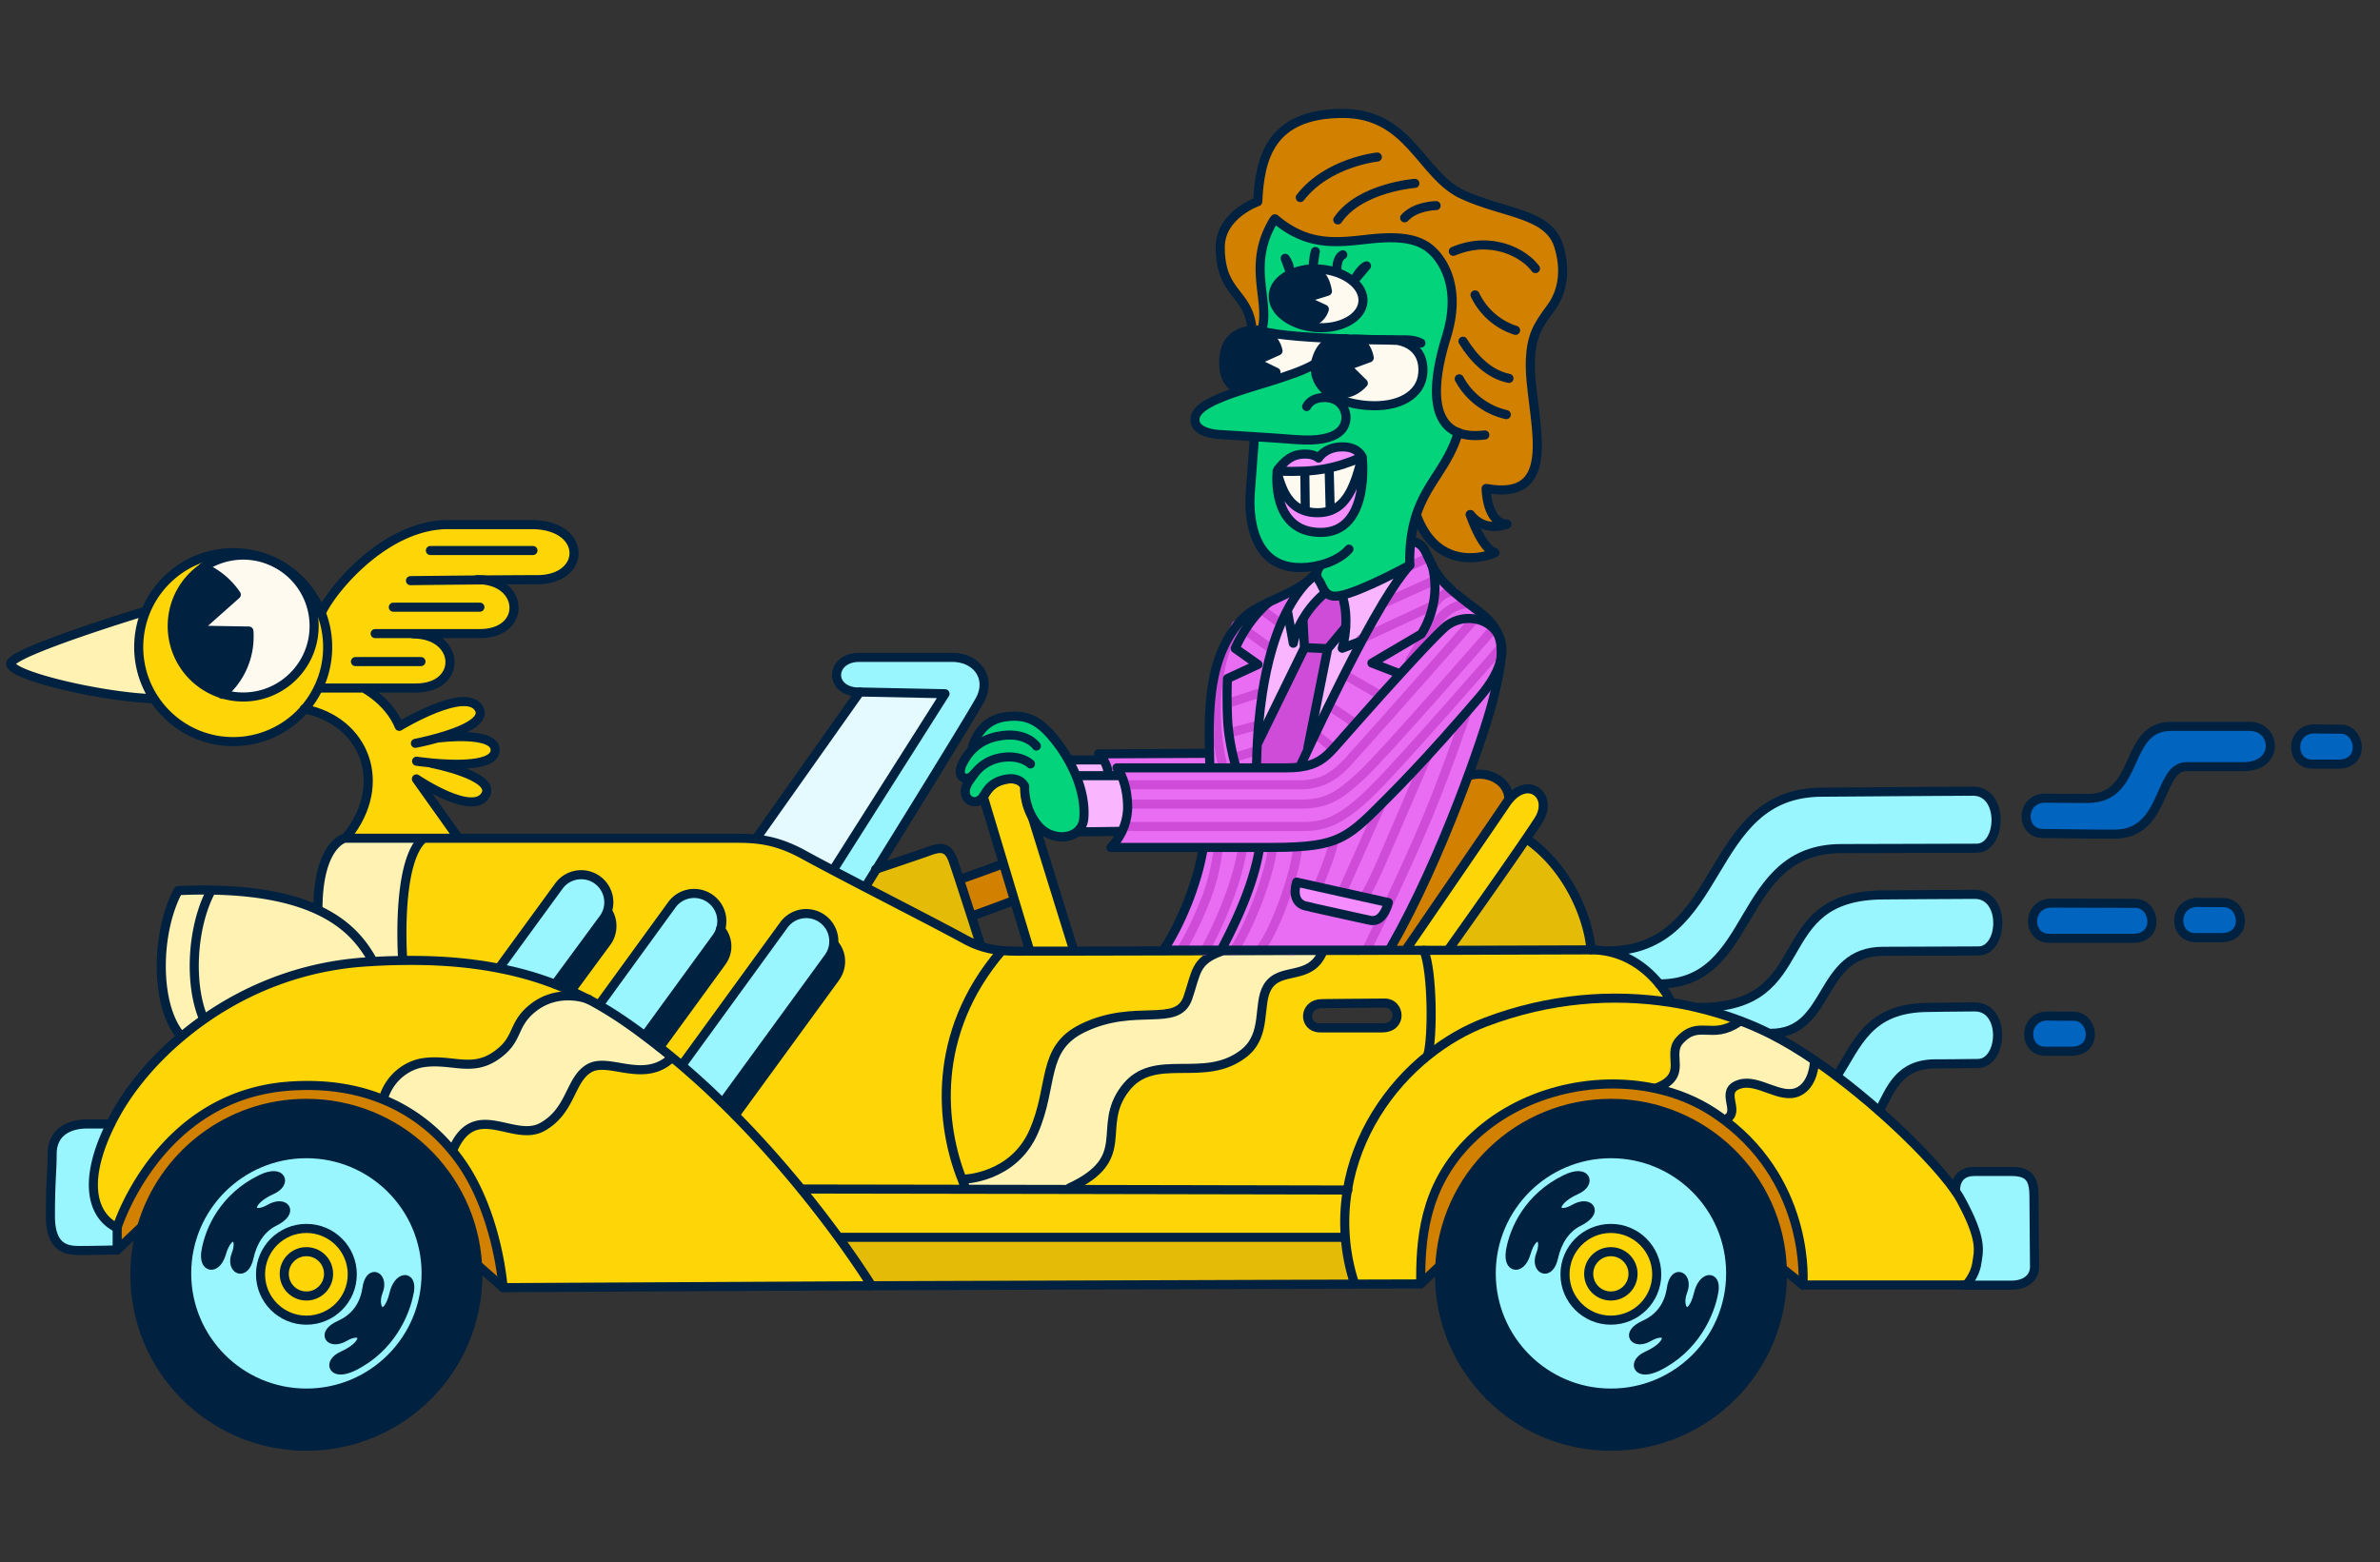 <svg xmlns="http://www.w3.org/2000/svg" viewBox="0 0 262 172"><rect x="0" y="0" width="262" height="172" fill="#333333" stroke="none"/><defs><clipPath id="a"><path fill="none" d="M.5 11.13h260v149.74H.5z"/></clipPath></defs><g clip-path="url(#a)"><path fill="#d18000" d="m166.1 87.98.03.03c-.12.14-.23.29-.35.46-1.8 2.65-11 16.07-11 16.07v.11c-1.7 0-3.46 0-5.23.01v-.02l12.01-19.18c2.14-.75 4.54.5 4.54 2.53Z"/><path fill="#fed607" d="m157.19 116.06.07.09c-4.51 3.6-7.94 8.9-8.94 14.87l-30.59-.06v-.18c7.15-3.31 2.88-6.62 6.09-10.89 3.2-4.27 8.71-.45 13.13-3.95 2.56-2.03 1.45-5.38 2.56-7.26 1.39-2.35 4.7-.6 6.09-3.91v-.12c1.32 0 2.64 0 3.95-.01 1.78 0 3.53 0 5.23-.01h1.96c.96 2.35.98 9.51.45 11.43m-5.04-2.89c2.29 0 1.98-2.73.32-2.73s-6.94.06-6.94.06c-2.08 0-2.08 2.67-.21 2.67zM166.13 88c2.19-2.61 4.9-.31 3.22 2.32-.33.52-.8 1.21-1.35 2.02-3 4.42-8.54 12.19-8.54 12.19v.1h-4.68v-.11s9.2-13.41 11-16.07c.11-.17.23-.32.35-.46Z"/><path fill="#fff2b2" d="M134.4 104.69c3.61 0 7.42-.02 11.21-.03v.12c-1.39 3.31-4.7 1.56-6.09 3.91-1.11 1.88 0 5.23-2.56 7.26-4.42 3.5-9.93-.32-13.13 3.95s1.07 7.58-6.09 10.89v.18l-11.42-.02v-.14c-.13-.29-.26-.59-.38-.9l.17-.07s5.44-.11 7.69-5.23c2.24-5.12.78-9.18 5.44-11.42 5.76-2.78 10.37.03 11.53-3.31.96-2.78.75-4.06 3.63-5.11v-.06Z"/><path fill="#fed607" d="M134.4 104.69v.06c-2.88 1.06-2.67 2.33-3.63 5.11-1.16 3.34-5.77.53-11.53 3.31-4.66 2.24-3.2 6.3-5.44 11.42s-7.69 5.23-7.69 5.23l-.17.07c-2.34-5.85-3.58-15.99 4.33-25.21v-.02c1.02.1 2.04.08 3.1.07h4.8c3.83-.01 9.7-.03 16.24-.04Z"/><path fill="#03d47c" d="M107.07 82.34s.63-2.96 3.57-3.38c2.45-.36 3.85.45 5.51 2.52 2.14 2.67 3.41 5.91 3.2 8.63-.18 2.31-3.36 2.72-4.98.85-.29-.34-.53-.69-.72-1.04-.92-1.68-.81-3.34-.81-3.34s-.53-1.31-2.62-.64c-1.33.43-1.66 1.39-2.03 1.87-.89 1.15-2.83 0-1.34-1.97.08-.1.2-.3.38-.53l-.02-.02c-.72.84-2.02.39-1.2-1.26.32-.64.71-1.17 1.16-1.59l-.1-.11Z"/><path fill="#fffaf0" d="M26.76 61.12c4.32 0 7.81 3.5 7.81 7.81s-3.5 7.81-7.81 7.81c-.78 0-1.54-.12-2.26-.33a8.25 8.25 0 0 0 2.92-6.31c0-.21 0-.42-.02-.62l-5.79-.1 4.4-3.91a8.34 8.34 0 0 0-3.64-3 7.8 7.8 0 0 1 4.39-1.35"/><path fill="#fed607" d="M34.57 68.93c0-4.31-3.5-7.81-7.81-7.81-1.63 0-3.14.5-4.39 1.35a7.8 7.8 0 0 0-3.43 6.46c0 3.53 2.34 6.51 5.55 7.48.71.22 1.47.33 2.26.33 4.32 0 7.81-3.5 7.81-7.81Zm-8.9-8.08c4.31 0 8 2.62 9.58 6.35.53 1.24.82 2.61.82 4.05 0 1.57-.35 3.07-.98 4.4a10.376 10.376 0 0 1-9.42 6c-3.59 0-6.75-1.82-8.62-4.59a10.36 10.36 0 0 1-1.78-5.81c0-1.37.27-2.69.75-3.89a10.4 10.4 0 0 1 9.65-6.51"/><path fill="#0164bf" d="M257.67 80.28c2.21 0 2.78 3.85-.26 3.85h-2.86c-2.48 0-2.48-3.88.27-3.88 0 0 .64.03 2.84.03ZM247.62 79.97c3 0 3.37 4.44-.66 4.44h-6.28c-3.15 0-2.2 7.43-7.91 7.43-4.4 0-5.42-.07-7.9-.07s-2.48-3.88.28-3.88c0 0 2.49.03 4.69.03 5.86 0 3.85-7.94 9.19-7.94h8.59ZM244.79 99.38c2.21 0 2.78 3.85-.26 3.85h-2.86c-2.48 0-2.48-3.88.27-3.88 0 0 .64.03 2.85.03M235.06 99.46c2.21 0 2.78 3.85-.26 3.85h-9.22c-2.48 0-2.48-3.88.28-3.88 0 0 6.99.03 9.2.03M228.27 111.88c2.21 0 2.77 3.85-.26 3.85h-2.87c-2.48 0-2.48-3.88.28-3.88 0 0 .64.03 2.85.03"/><path fill="#99f6ff" d="M223.91 131.8c0 2.24.06 6.38.06 7.66s-1.07 2.03-2.56 2.03h-4.97v-.02s.96-.98 1.17-2.37.66-2.59-1.76-7.03q-.225-.42-.6-.96h.01c0-1.61.99-2.14 2.06-2.14h4.12c2.03 0 2.46.91 2.46 2.83ZM217.4 98.48c3.46 0 3.17 6.23.39 6.23-1.81 0-7.27.04-10.47.04-7.26 0-5.66 9.03-12.38 9.03l-.04.08c-.17-.08-.33-.16-.49-.24a36.476 36.476 0 0 0-7.29-2.59l.02-.09c13.19 0 7.17-12.39 20.3-12.39 0 0 8.05-.06 9.97-.06ZM217.4 110.86c3.46 0 3.12 6.23.34 6.23-1.81 0-1.45.04-4.65.04-3.99 0-4.92 2.72-6.2 5.18a85 85 0 0 0-4.68-3.81l.02-.02c2.28-3.48 3.46-7.55 10.13-7.55 0 0 3.14-.06 5.06-.06Z"/><path fill="#99f6ff" d="M217.2 87.1c3.46 0 3.17 6.28.39 6.28-1.81 0-11.67.04-14.87.04-11.74 0-9.28 14.9-20.06 14.9-1.09-1.33-2.97-3.04-5.72-3.57v-.05c13.2 0 10.53-17.48 23.66-17.48 0 0 14.69-.11 16.61-.11Z"/><path fill="#fed607" d="M215.85 132.07c2.42 4.45 1.97 5.64 1.76 7.03s-1.17 2.37-1.17 2.37h-17.97s.96-10.89-8.57-18.11l.12-.16c1.71-.85-.87-3.1 1.5-3.84 2.03-.64 4.48 1.71 6.41.85 1.76-.78 1.81-3.31 1.81-3.31l.08-.12c.8.54 1.59 1.11 2.37 1.7 1.62 1.22 3.2 2.52 4.68 3.82 3.77 3.32 6.89 6.66 8.38 8.81q.375.525.6.96"/><path fill="#fff2b2" d="m199.82 116.79-.08.12s-.06 2.53-1.81 3.31c-1.92.85-4.38-1.49-6.41-.85-2.36.75.21 2.99-1.5 3.84l-.12.16c-.41-.31-.84-.61-1.29-.91-1.88-1.23-4.02-2.1-6.29-2.6l.02-.07c3.63-1.39 1.09-3.61 2.56-5.23 2.14-2.35 3.52 0 6.51-2.03l.07-.18c1.02.38 1.99.8 2.92 1.25.16.08.33.16.49.24 1.61.81 3.28 1.82 4.93 2.95"/><path fill="#d18000" d="M189.9 123.36c9.54 7.21 8.57 18.11 8.57 18.11l-2.15-1.73h-.12c-.32-10.14-8.64-18.26-18.86-18.26s-18.43 8.02-18.86 18.07h-.17l-1.92 1.81c0-4.59.21-10.68 5.55-15.91 5.33-5.23 13.44-7.11 20.38-5.59 2.27.5 4.41 1.37 6.29 2.6.45.3.88.6 1.29.91Z"/><path fill="#002140" d="M196.2 139.75c0 .2.01.41.01.61 0 10.43-8.45 18.87-18.87 18.87s-18.87-8.45-18.87-18.87c0-.27 0-.54.02-.81.42-10.05 8.7-18.07 18.86-18.07s18.54 8.12 18.86 18.27Zm-5.68.45c0-7.28-5.9-13.18-13.18-13.18s-13.18 5.9-13.18 13.18 5.9 13.18 13.18 13.18 13.18-5.9 13.18-13.18"/><path fill="#fed607" d="M148.33 131.02c.99-5.98 4.42-11.27 8.94-14.87 1.93-1.54 4.06-2.78 6.28-3.62 7.07-2.68 14.05-3.13 20.24-2.18 1.13.17 2.24.39 3.32.66 1.52.37 2.98.82 4.37 1.34l-.07.18c-2.99 2.03-4.38-.32-6.51 2.03-1.47 1.62 1.07 3.84-2.56 5.23l-.02.07c-6.94-1.53-15.04.36-20.38 5.59s-5.55 11.32-5.55 15.91l-7.26.02v-.02c-.57-1.72-.9-3.43-1.03-5.12-.14-1.78-.06-3.52.23-5.22"/><path fill="#002140" d="M186.98 142.39c.44-1.88 2.01-2.12 1.69-.2-.4 2.42-2.13 6.28-6.18 8.26-2.28 1.11-2.83-.43-1.18-1.17 3.27-1.48 2.36-3.34.21-2.08-1.55.91-2.65-.36-.49-1.33 1.62-.73 2.67-2.06 2.96-4 .33-2.24 1.89-1.31 1.27.27-.85 2.19.92 3.67 1.72.27Z"/><path fill="#99f6ff" d="M177.34 127.01c7.28 0 13.18 5.9 13.18 13.18s-5.9 13.18-13.18 13.18-13.18-5.9-13.18-13.18 5.9-13.18 13.18-13.18m11.33 15.18c.32-1.92-1.26-1.68-1.69.2-.79 3.4-2.57 1.91-1.72-.27.62-1.57-.94-2.5-1.27-.27-.29 1.94-1.34 3.28-2.96 4-2.16.97-1.06 2.24.49 1.33 2.15-1.26 3.06.6-.21 2.08-1.66.75-1.11 2.28 1.18 1.17 4.06-1.97 5.78-5.84 6.18-8.26Zm-6.29-1.89c0-2.79-2.26-5.05-5.05-5.05s-5.05 2.26-5.05 5.05 2.26 5.05 5.05 5.05 5.05-2.26 5.05-5.05m-8.62-5.77c2.34-1.15 1.11-2.35-.43-1.45-2.15 1.26-3.06-.6.21-2.08 1.65-.75 1.1-2.29-1.18-1.17-4.06 1.97-5.68 5.54-6.09 7.95-.32 1.92 1.17 2.07 1.71.21.8-2.78 2.46-2.03 1.6.16-.62 1.57.96 2.48 1.44.27.35-1.6 1.23-3.15 2.73-3.89Z"/><path fill="#fed607" d="m183.83 110.08-.04.28c-6.19-.95-13.18-.5-20.24 2.18-2.22.84-4.35 2.08-6.28 3.62l-.07-.09c.53-1.92.51-9.08-.45-11.43.93 0 1.84 0 2.72-.01 8.97-.03 15.67-.05 15.67-.05.63 0 1.23.06 1.8.17 2.76.54 4.63 2.24 5.72 3.58.8.97 1.18 1.75 1.18 1.75ZM177.34 135.26c2.79 0 5.05 2.26 5.05 5.05s-2.26 5.05-5.05 5.05-5.05-2.26-5.05-5.05 2.26-5.05 5.05-5.05m2.43 4.99c0-1.35-1.09-2.44-2.44-2.44s-2.44 1.09-2.44 2.44 1.09 2.44 2.44 2.44 2.44-1.09 2.44-2.44"/><path fill="#fed607" d="M177.33 137.81c1.35 0 2.44 1.09 2.44 2.44s-1.09 2.44-2.44 2.44-2.44-1.09-2.44-2.44 1.09-2.44 2.44-2.44"/><path fill="#002140" d="M173.32 133.09c1.55-.91 2.77.29.43 1.45-1.5.74-2.38 2.29-2.73 3.89-.48 2.21-2.06 1.31-1.44-.27.85-2.19-.8-2.94-1.6-.16-.54 1.86-2.03 1.71-1.71-.21.4-2.42 2.03-5.98 6.09-7.95 2.28-1.11 2.83.43 1.18 1.17-3.27 1.48-2.36 3.34-.21 2.08Z"/><path fill="#e4bc07" d="M168.03 92.35c4.54 3.1 6.83 8.65 7.1 12.22 0 0-6.69.02-15.66.05v-.1s5.54-7.76 8.54-12.19h.02ZM149.13 141.36v.02l-53.17.17c-.05-.09-1.33-2.15-3.6-5.27l.06-.05h55.68c.13 1.69.47 3.4 1.03 5.12Z"/><path fill="#fed607" d="m117.74 130.97 30.59.06c-.28 1.69-.37 3.44-.23 5.22H92.42l-.06.05c-1.14-1.56-2.52-3.38-4.13-5.35l.02-.02 18.07.03 11.42.02ZM118.16 104.52v.22h-4.8v-.05l-1.68-5.56-1.21-4.02-2.19-7.28h-.09c.37-.49.69-1.45 2.03-1.88 2.09-.67 2.62.64 2.62.64s-.11 1.66.81 3.34 4.53 14.59 4.53 14.59Z"/><path fill="#d18000" d="m110.47 95.11 1.21 4.02h-.03s-4.38 1.67-4.54 1.67h-.22c-.41-1.28-.89-2.75-1.29-3.96l.12-.04c.16 0 4.49-1.6 4.49-1.6l.26-.08Z"/><path fill="#fed607" d="M110.26 104.67v.02c-7.9 9.22-6.67 19.36-4.33 25.21.12.32.25.62.38.9v.14l-18.07-.03-.02.02c-2.09-2.56-4.55-5.37-7.32-8.17l.07-.06 10.95-15.02c.86-1.19.8-2.73-.15-3.78 0-.08.01-.17.01-.25a3.04 3.04 0 0 0-5.5-1.79l-11.16 15.35-.08.09c-.35-.3-.71-.6-1.07-.89-.45-.38-.91-.74-1.37-1.11l.02-.02 6.81-9.35c.83-1.15.75-2.57-.11-3.62.09-.29.13-.6.13-.9 0-.94-.43-1.87-1.25-2.46a3.047 3.047 0 0 0-4.25.66l-7.98 10.98-.04.07c-.38-.22-.76-.43-1.16-.64h-.01c-.62-.33-1.26-.64-1.92-.94v-.03l3.92-5.31c.75-1.03.76-2.38.12-3.4h-.04c.11-.33.16-.66.16-.98a3.04 3.04 0 0 0-5.5-1.79l-6.55 8.98v.06c-3.07-.6-6.56-.91-10.64-.86v-.08s-.77-10.64 2.22-13.31v-.05h33.5c1 0 1.94-.01 2.89.07 1.65.14 3.37.56 5.59 1.78.82.45 1.91 1.03 3.16 1.69 1.09.57 2.29 1.2 3.54 1.85 4.12 2.14 8.71 4.5 11.03 5.77.54.3 1.07.53 1.59.7.82.28 1.61.43 2.4.5Z"/><path fill="#99f6ff" d="M96.48 95.68c-.71 1.15-1.15 1.85-1.15 1.85l-.08.16c-1.25-.65-2.46-1.28-3.54-1.85l.1-.18 12.23-19.28-9.38-.19c-3.49 0-3.27-3.82-.06-3.82h10.24c2.78 0 4.34 2.33 3.06 4.68-1.03 1.89-8.5 13.95-11.41 18.63Z"/><path fill="#e4bc07" d="m107.92 103.99-.06.17c-.52-.18-1.05-.41-1.59-.7-2.32-1.27-6.91-3.63-11.03-5.77l.08-.16s.44-.7 1.15-1.85c.62-.21 4.35-1.45 5.43-1.84 1.17-.43 2.35-.96 2.99.85.16.44.41 1.21.71 2.12.4 1.21.88 2.68 1.29 3.97.57 1.76 1.02 3.19 1.02 3.19Z"/><path fill="#e5fafe" d="M104.03 76.38 91.8 95.66l-.1.18c-1.25-.66-2.34-1.24-3.16-1.69-2.22-1.23-3.94-1.64-5.59-1.78l.47-.3 11.23-15.88z"/><path fill="#fed607" d="m95.96 141.55-40.57.21s-.42-6.28-3.41-11.83c-.51-.95-1.23-2.1-2.21-3.27l.08-.07c2.45-5.63 6.68-.73 9.88-2.54 3.19-1.8 2.99-5.21 5.15-6.45s5.97 1.74 9.03-1.12l.07-.09c.36.29.71.59 1.07.89 1.57 1.34 3.07 2.71 4.49 4.11.47.45.92.9 1.37 1.36 2.77 2.8 5.23 5.61 7.32 8.17 1.61 1.97 2.99 3.79 4.13 5.35 2.27 3.12 3.55 5.19 3.6 5.27Z"/><path fill="#002140" d="M91.78 103.89c.95 1.05 1.01 2.59.15 3.78l-10.95 15.02-.07.06c-.45-.46-.91-.91-1.37-1.36l.11-.11 11.56-15.86c.34-.47.53-1 .57-1.54Z"/><path fill="#99f6ff" d="M91.78 103.89c-.04.54-.23 1.07-.57 1.54l-11.56 15.86-.11.11a99 99 0 0 0-4.49-4.11l.08-.09 11.16-15.35a3.04 3.04 0 0 1 5.5 1.79c0 .08 0 .17-.01.25"/><path fill="#002140" d="M79.33 102.31c.86 1.05.95 2.47.11 3.62l-6.81 9.35-.02.02c-.08-.06-.16-.13-.24-.19-.46-.36-.92-.71-1.38-1.06l.03-.05 7.86-10.79c.2-.28.35-.58.45-.89Z"/><path fill="#99f6ff" d="M79.33 102.31c-.1.31-.25.61-.45.89l-7.86 10.79-.03.05c-1.59-1.2-3.24-2.34-5.04-3.38l.04-.07 7.98-10.98a3.03 3.03 0 0 1 4.25-.66 3.02 3.02 0 0 1 1.25 2.46c0 .3-.04.6-.13.9Z"/><path fill="#fff2b2" d="m73.98 116.39-.07.09c-3.06 2.87-6.87-.12-9.03 1.12s-1.96 4.65-5.15 6.45c-3.19 1.81-7.43-3.09-9.88 2.54l-.08.07c-1.7-2.06-4.17-4.23-7.63-5.63l.12-.28c.85-2.46 2.88-3.52 4.27-3.74 3.11-.48 5.34 1.07 8.01-.75 2.67-1.81 1.74-3.34 4.06-5.23 2.79-2.27 5.97-1.09 6.18-1.01h.01c.39.21.78.42 1.16.64 1.8 1.03 3.45 2.18 5.04 3.38.46.35.92.7 1.38 1.06.08.06.16.13.24.19.46.36.92.73 1.37 1.11Z"/><path fill="#002140" d="M66.9 100.34c.64 1.02.63 2.37-.12 3.4l-3.91 5.31v.03c-.57-.25-1.14-.49-1.74-.72s5.3-7.21 5.3-7.21c.19-.26.33-.53.43-.82h.04Z"/><path fill="#99f6ff" d="M67.01 99.36c0 .33-.05.65-.16.97-.1.29-.24.57-.43.82l-5.3 7.2c-1.86-.71-3.89-1.3-6.17-1.75v-.06l6.56-8.98a3.04 3.04 0 0 1 5.5 1.79Z"/><path fill="#fed607" d="M62.85 109.08c.66.3 1.3.61 1.92.94-.21-.08-3.39-1.26-6.18 1.01-2.32 1.89-1.39 3.42-4.06 5.23-2.67 1.82-4.9.27-8.01.75-1.39.21-3.42 1.28-4.27 3.74l-.12.28c-2.78-1.13-6.19-1.76-10.35-1.45-14.41 1.07-18.9 15.59-18.9 15.59-2.57-1.23-3.95-4.85-.71-11.41.12-.25.25-.51.39-.76 1.51-2.85 4.02-6.04 7.41-8.88.78-.65 1.6-1.29 2.47-1.9 4.69-3.3 10.68-5.83 17.71-6.31.26-.02.53-.03.78-.05 1.17-.07 2.29-.11 3.37-.12 4.08-.06 7.57.26 10.62.86 2.28.44 4.31 1.04 6.17 1.76.59.23 1.17.47 1.72.72ZM53.18 63.85c4.58.47 4.63 5.91-.35 5.91h-7.34v.03c5.2 0 5.5 5.95.3 5.95H35.3l-.2-.1c.63-1.34.98-2.83.98-4.4 0-1.44-.29-2.8-.82-4.05l.29-.05c1.36-2.64 7.07-9.4 13.79-9.4h9.18c6.18 0 6.11 6.06.65 6.06-1.56 0-3.78.02-5.98.03Z"/><path fill="#d18000" d="m55.39 141.77-2.82-2.48c-.55-9.93-8.78-17.81-18.84-17.81-8.63 0-15.91 5.79-18.16 13.7l-.07-.02-2.6 2.46v-2.45s4.48-14.52 18.9-15.59c4.16-.31 7.57.33 10.35 1.45 3.45 1.4 5.93 3.57 7.63 5.63.98 1.18 1.7 2.32 2.21 3.27 2.99 5.55 3.41 11.83 3.41 11.83Z"/><path fill="#fed607" d="M48.26 81.23v.02s6.32-.81 6.25 1.36c-.06 1.78-4.46 1.62-6.96 1.4v.05s7.04 1.36 5.92 3.44c-1.35 2.5-7.48-1.63-7.63-1.73l4.53 6.37v.16H38.2v-.21c4.69-5.86 1.92-12.73-4.68-14.03.62-.72 1.15-1.53 1.56-2.41l.2.1h4.77c2.28 1.34 3.41 3.02 3.89 4.22 0 0 7.41-4.52 8.8-1.92.75 1.4-2.18 2.53-4.49 3.18Z"/><path fill="#002140" d="M52.57 139.29c.02.35.03.71.03 1.07 0 10.43-8.45 18.87-18.87 18.87s-18.88-8.45-18.88-18.87c0-1.79.25-3.53.72-5.18 2.25-7.91 9.53-13.7 18.16-13.7 10.06 0 18.29 7.88 18.84 17.81m-5.66.91c0-7.28-5.9-13.18-13.18-13.18s-13.18 5.9-13.18 13.18 5.9 13.18 13.18 13.18 13.18-5.9 13.18-13.18"/><path fill="#fff2b2" d="M46.56 92.3v.05c-2.99 2.67-2.23 13.31-2.23 13.31v.08c-1.08.01-2.2.05-3.37.12v-.21c-.99-1.72-2.55-3.88-5.98-5.47l.02-.03c0-7.15 2.94-7.85 2.94-7.85z"/><path fill="#002140" d="M43.37 142.39c.44-1.88 2.01-2.12 1.69-.2-.4 2.42-2.13 6.28-6.18 8.26-2.28 1.11-2.83-.43-1.18-1.17 3.27-1.48 2.36-3.34.22-2.08-1.55.91-2.65-.36-.49-1.33 1.62-.73 2.67-2.06 2.96-4 .33-2.24 1.89-1.31 1.27.27-.86 2.19.92 3.67 1.72.27Z"/><path fill="#99f6ff" d="M33.73 127.01c7.28 0 13.18 5.9 13.18 13.18s-5.9 13.18-13.18 13.18-13.18-5.9-13.18-13.18 5.9-13.18 13.18-13.18m11.33 15.18c.32-1.92-1.25-1.68-1.69.2-.79 3.4-2.57 1.91-1.72-.27.61-1.57-.94-2.5-1.27-.27-.29 1.94-1.34 3.28-2.96 4-2.16.97-1.06 2.24.49 1.33 2.15-1.26 3.06.6-.22 2.08-1.65.75-1.1 2.28 1.18 1.17 4.06-1.97 5.78-5.84 6.18-8.26Zm-6.28-1.89c0-2.79-2.26-5.05-5.05-5.05s-5.05 2.26-5.05 5.05 2.26 5.05 5.05 5.05 5.05-2.26 5.05-5.05m-8.63-5.77c2.34-1.15 1.11-2.35-.44-1.45-2.15 1.26-3.06-.6.22-2.08 1.65-.75 1.1-2.29-1.18-1.17-4.06 1.97-5.68 5.54-6.08 7.95-.32 1.92 1.17 2.07 1.71.21.8-2.78 2.45-2.03 1.6.16-.61 1.57.96 2.48 1.44.27.35-1.6 1.23-3.15 2.73-3.89"/><path fill="#fff2b2" d="M40.95 105.65v.21c-.25.02-.51.03-.77.05-7.03.48-13.02 3.01-17.71 6.31l-.06-.08c-1.63-3.87-1.26-10.17.84-14.08V98c5.39.08 9.11.96 11.73 2.18 3.43 1.59 5 3.75 5.97 5.47"/><path fill="#fed607" d="M33.73 135.26c2.79 0 5.05 2.26 5.05 5.05s-2.26 5.05-5.05 5.05-5.05-2.26-5.05-5.05 2.26-5.05 5.05-5.05m2.44 4.99c0-1.35-1.09-2.44-2.44-2.44s-2.44 1.09-2.44 2.44 1.09 2.44 2.44 2.44 2.44-1.09 2.44-2.44"/><path fill="#fed607" d="M33.73 137.81c1.35 0 2.44 1.09 2.44 2.44s-1.09 2.44-2.44 2.44-2.44-1.09-2.44-2.44 1.09-2.44 2.44-2.44"/><path fill="#002140" d="M29.71 133.09c1.55-.91 2.78.29.44 1.45-1.5.74-2.38 2.29-2.73 3.89-.48 2.21-2.06 1.31-1.44-.27.86-2.19-.8-2.94-1.6-.16-.54 1.86-2.03 1.71-1.71-.21.4-2.42 2.03-5.98 6.08-7.95 2.28-1.11 2.83.43 1.18 1.17-3.27 1.48-2.36 3.34-.22 2.08M27.4 69.48c.02.2.02.41.02.62 0 2.53-1.13 4.79-2.92 6.31a7.82 7.82 0 0 1-5.55-7.48c0-2.69 1.36-5.06 3.43-6.46 1.48.63 2.74 1.68 3.64 3l-4.4 3.91 5.79.1Z"/><path fill="#fff2b2" d="M23.24 98v.06c-2.1 3.91-2.47 10.22-.84 14.08l.06.08c-.87.61-1.69 1.24-2.47 1.9l-.26-.3c-2.67-3.42-2.56-11.21-.12-15.76 1.29-.06 2.5-.07 3.63-.06M17.04 77.06l-.33-.14c-5.84-.24-15.53-2.56-15.53-3.84s14.73-5.76 14.73-5.76l.1.04c-.49 1.2-.75 2.51-.75 3.89 0 2.16.66 4.16 1.78 5.81"/><path fill="#99f6ff" d="M12.9 135.17v2.45s-2.67.06-3.95.06-3.4.05-3.4-3.79.19-4.91.19-6.83c0-2.46 1.92-3.31 3.84-3.31h2.56l.04.02c-3.24 6.56-1.86 10.17.71 11.41Z"/><path fill="none" stroke="#002140" stroke-linecap="round" stroke-linejoin="round" d="m83.42 92.07 11.23-15.88 9.38.19L91.8 95.66"/><path fill="none" stroke="#002140" stroke-linecap="round" stroke-linejoin="round" d="M183.83 110.08s-.38-.78-1.18-1.75c-1.09-1.34-2.97-3.04-5.72-3.58-.56-.11-1.16-.17-1.8-.17 0 0-6.69.02-15.67.05h-4.68c-1.7 0-3.46 0-5.23.01-1.31 0-2.63 0-3.95.01-3.79 0-7.6.02-11.21.03-6.54.02-12.4.03-16.23.04h-4.8c-1.06 0-2.08.03-3.1-.07a10 10 0 0 1-3.99-1.2c-2.32-1.27-6.91-3.63-11.03-5.77-1.25-.65-2.46-1.28-3.54-1.85-1.25-.66-2.34-1.24-3.16-1.69-2.22-1.23-3.94-1.64-5.59-1.78-.96-.08-1.89-.07-2.89-.07H37.94s-2.94.69-2.94 7.85"/><path fill="none" stroke="#002140" stroke-linecap="round" stroke-linejoin="round" d="M95.33 97.54s.44-.7 1.15-1.85c2.9-4.68 10.37-16.75 11.4-18.63 1.28-2.35-.28-4.68-3.06-4.68H94.58c-3.21 0-3.43 3.82.06 3.82M154.79 104.53s9.2-13.41 11-16.07c.11-.17.23-.32.35-.46 2.19-2.61 4.9-.31 3.22 2.32-.33.52-.8 1.21-1.35 2.02-3 4.42-8.54 12.19-8.54 12.19M168.03 92.35c4.54 3.1 6.83 8.65 7.11 12.22M46.56 92.35c-2.99 2.67-2.23 13.31-2.23 13.31M64.78 110.03c.39.21.78.42 1.16.64 1.8 1.03 3.45 2.18 5.04 3.38.46.35.92.7 1.38 1.06.08.06.16.13.24.19.46.36.92.73 1.37 1.11.36.29.71.59 1.07.89 1.57 1.34 3.07 2.71 4.49 4.11.47.45.92.9 1.37 1.36 2.77 2.8 5.23 5.61 7.32 8.17 1.61 1.97 2.99 3.79 4.13 5.35 2.27 3.12 3.55 5.19 3.6 5.27l-40.57.21s-.42-6.28-3.41-11.83c-.51-.95-1.23-2.1-2.21-3.27-1.7-2.06-4.17-4.23-7.63-5.63-2.78-1.13-6.19-1.76-10.35-1.45-14.41 1.07-18.9 15.59-18.9 15.59-2.57-1.23-3.95-4.85-.71-11.41.12-.25.25-.51.39-.76 1.51-2.85 4.02-6.04 7.41-8.88.78-.65 1.6-1.29 2.47-1.9 4.69-3.3 10.68-5.83 17.71-6.31.26-.02.53-.03.79-.05 1.17-.07 2.29-.11 3.37-.12 4.08-.06 7.57.26 10.62.86 2.28.44 4.31 1.04 6.17 1.76a34 34 0 0 1 3.64 1.66M40.95 105.65c-.98-1.72-2.54-3.88-5.97-5.47-2.63-1.22-6.35-2.1-11.73-2.18q-1.695-.03-3.63.06M19.61 98.06c-2.44 4.55-2.55 12.34.12 15.76"/><path fill="none" stroke="#002140" stroke-linecap="round" stroke-linejoin="round" d="M23.24 98.06c-2.1 3.91-2.47 10.22-.84 14.08M42.26 120.75c.85-2.46 2.88-3.52 4.27-3.74 3.11-.48 5.34 1.07 8.01-.75 2.67-1.81 1.74-3.34 4.06-5.23 2.79-2.27 5.97-1.09 6.18-1.01h.01M49.85 126.6c2.45-5.63 6.68-.73 9.88-2.54 3.19-1.8 2.99-5.22 5.15-6.45 2.16-1.24 5.97 1.74 9.03-1.12M12.9 135.17v2.45s-2.67.06-3.95.06-3.4.05-3.4-3.79.19-4.91.19-6.83c0-2.46 1.92-3.31 3.84-3.31h2.56M54.97 106.54l6.55-8.98a3.04 3.04 0 0 1 5.34 2.76c-.1.29-.24.57-.43.82l-5.3 7.2M66.9 100.34c.64 1.02.63 2.37-.12 3.4l-3.91 5.31M65.98 110.6l7.98-10.98a3.03 3.03 0 0 1 4.25-.66 3.02 3.02 0 0 1 1.25 2.46c0 .3-.04.6-.13.9-.1.31-.25.61-.45.89L71.02 114"/><path fill="none" stroke="#002140" stroke-linecap="round" stroke-linejoin="round" d="M79.31 102.29s0 .01.01.02c.86 1.05.95 2.47.11 3.62l-6.81 9.35M75.13 117.19l11.16-15.35a3.04 3.04 0 0 1 5.5 1.79c0 .08 0 .17-.01.25-.04.54-.23 1.07-.57 1.54l-11.56 15.86"/><path fill="none" stroke="#002140" stroke-linecap="round" stroke-linejoin="round" d="M91.78 103.89c.95 1.05 1.01 2.6.15 3.78l-10.95 15.02M95.53 141.56h.42l53.17-.18 7.26-.02"/><path fill="none" stroke="#002140" stroke-linecap="round" stroke-linejoin="round" d="M149.13 141.36c-.57-1.72-.9-3.43-1.03-5.12-.14-1.78-.06-3.52.23-5.22.99-5.98 4.42-11.27 8.94-14.87 1.93-1.54 4.06-2.78 6.28-3.62 7.07-2.68 14.05-3.13 20.24-2.18 1.13.17 2.24.39 3.32.66 1.52.37 2.98.82 4.37 1.34 1.02.38 1.99.8 2.92 1.25.16.08.33.16.49.24 1.61.81 3.28 1.82 4.93 2.95.8.54 1.59 1.11 2.37 1.7 1.62 1.22 3.2 2.52 4.68 3.82 3.77 3.32 6.89 6.66 8.38 8.81.24.35.45.67.6.96 2.42 4.45 1.97 5.64 1.76 7.03s-1.17 2.37-1.17 2.37h-17.97s.96-10.89-8.57-18.11c-.41-.31-.84-.61-1.29-.91-1.88-1.23-4.02-2.1-6.29-2.6-6.94-1.53-15.04.36-20.38 5.59s-5.55 11.32-5.55 15.91l1.92-1.81"/><path fill="none" stroke="#002140" stroke-linecap="round" stroke-linejoin="round" d="m88.25 130.91 18.07.03 11.42.02 30.59.06h.05M92.42 136.23h55.54M110.26 104.69c-7.9 9.22-6.66 19.36-4.33 25.21.12.32.25.62.38.9M156.75 104.63c.96 2.35.98 9.51.45 11.43"/><path fill="none" stroke="#002140" stroke-linecap="round" stroke-linejoin="round" d="M106.1 129.83s5.44-.11 7.69-5.23c2.24-5.12.78-9.18 5.44-11.42 5.76-2.78 10.37.03 11.53-3.31.96-2.78.75-4.06 3.63-5.11M117.74 130.79c7.15-3.31 2.88-6.62 6.09-10.89 3.2-4.27 8.71-.45 13.13-3.95 2.56-2.03 1.45-5.38 2.56-7.26 1.39-2.35 4.7-.6 6.09-3.91M182.33 119.79c3.63-1.39 1.09-3.61 2.56-5.23 2.14-2.35 3.52 0 6.51-2.03M190.02 123.21c1.71-.85-.87-3.1 1.49-3.84 2.03-.64 4.48 1.71 6.41.85 1.76-.78 1.82-3.31 1.82-3.31M145.53 110.5c-2.08 0-2.08 2.67-.21 2.67h6.83c2.29 0 1.98-2.73.32-2.73s-6.94.06-6.94.06M225.86 99.43c-2.76 0-2.76 3.88-.28 3.88h9.22c3.03 0 2.46-3.85.26-3.85s-9.2-.03-9.2-.03M224.87 91.76c-2.48 0-2.48-3.88.28-3.88 0 0 2.49.03 4.69.03 5.86 0 3.85-7.94 9.19-7.94h8.59c3 0 3.37 4.44-.66 4.44h-6.28c-3.15 0-2.2 7.43-7.91 7.43-4.4 0-5.42-.07-7.9-.07ZM225.43 111.86c-2.76 0-2.76 3.88-.28 3.88h2.87c3.03 0 2.46-3.85.26-3.85s-2.85-.03-2.85-.03M241.95 99.35c-2.76 0-2.76 3.88-.27 3.88h2.86c3.03 0 2.46-3.85.26-3.85s-2.85-.03-2.85-.03M254.82 80.25c-2.76 0-2.76 3.88-.27 3.88h2.86c3.03 0 2.46-3.85.26-3.85s-2.84-.03-2.84-.03ZM96.39 95.71l.09-.03c.62-.21 4.35-1.45 5.43-1.84 1.17-.43 2.35-.96 2.99.85.16.44.41 1.21.71 2.12.4 1.21.88 2.68 1.29 3.97.57 1.76 1.02 3.19 1.02 3.19M176.94 104.7c13.19 0 10.52-17.48 23.65-17.48 0 0 14.69-.11 16.61-.11 3.46 0 3.17 6.28.39 6.28-1.82 0-11.67.04-14.87.04-11.74 0-9.28 14.9-20.07 14.9"/><path fill="none" stroke="#002140" stroke-linecap="round" stroke-linejoin="round" d="M187.12 110.92c13.19 0 7.17-12.39 20.3-12.39 0 0 8.05-.06 9.97-.06 3.46 0 3.17 6.23.4 6.23-1.82 0-7.27.04-10.48.04-7.26 0-5.66 9.03-12.38 9.03M202.2 118.47c2.28-3.48 3.46-7.55 10.13-7.55 0 0 3.14-.06 5.06-.06 3.46 0 3.12 6.23.34 6.23-1.81 0-1.45.04-4.65.04-3.99 0-4.92 2.72-6.2 5.18M215.27 131.11c0-1.6.99-2.13 2.06-2.13h4.12c2.03 0 2.46.91 2.46 2.83 0 2.24.06 6.38.06 7.66s-1.07 2.03-2.56 2.03h-5.34M38.2 92.09c4.69-5.86 1.92-12.73-4.68-14.03h-.03"/><path fill="none" stroke="#002140" stroke-linecap="round" stroke-linejoin="round" d="M35.25 67.2c.53 1.24.82 2.61.82 4.05 0 1.57-.35 3.07-.98 4.4a10.376 10.376 0 0 1-9.42 6c-3.59 0-6.75-1.82-8.62-4.59a10.36 10.36 0 0 1-1.78-5.81c0-1.37.27-2.69.75-3.89 1.54-3.82 5.28-6.51 9.65-6.51s8 2.62 9.58 6.35"/><path fill="none" stroke="#002140" stroke-linecap="round" stroke-linejoin="round" d="M22.38 62.47a7.808 7.808 0 0 1 12.2 6.46c0 4.31-3.5 7.81-7.81 7.81-.78 0-1.54-.12-2.26-.33a7.82 7.82 0 0 1-5.55-7.48c0-2.69 1.36-5.06 3.43-6.46Z"/><path fill="none" stroke="#002140" stroke-linecap="round" stroke-linejoin="round" d="m24.47 76.44.03-.03a8.25 8.25 0 0 0 2.92-6.31c0-.21 0-.42-.02-.62l-5.79-.1 4.4-3.91a8.34 8.34 0 0 0-3.64-3q0 0 0 0M15.91 67.32S1.18 71.8 1.18 73.08s9.69 3.6 15.53 3.84M35.53 67.16c1.36-2.64 7.07-9.4 13.79-9.4h9.18c6.18 0 6.11 6.06.65 6.06-1.56 0-3.78.02-5.98.03-4 .03-7.98.08-7.98.08"/><path fill="none" stroke="#002140" stroke-linecap="round" stroke-linejoin="round" d="M41.3 69.76h11.53c4.98 0 4.92-5.45.35-5.91-.21-.02-.42-.03-.64-.03M35.29 75.75h10.49c5.2 0 4.91-5.95-.3-5.95M40.06 75.76c2.28 1.33 3.41 3.01 3.89 4.21 0 0 7.41-4.52 8.8-1.92.75 1.4-2.18 2.53-4.49 3.18-1.38.39-2.53.61-2.53.61M45.86 83.81s.69.1 1.69.2c2.5.23 6.91.38 6.96-1.4.07-2.17-6.25-1.36-6.25-1.36M45.84 85.77l4.53 6.37M47.54 84.05s7.05 1.36 5.93 3.44c-1.35 2.5-7.48-1.63-7.63-1.73M39.13 72.84h7.21M43.3 66.85h9.53M47.38 60.61h11.29M107.07 82.34s.63-2.96 3.57-3.38c2.45-.36 3.85.45 5.51 2.52 2.14 2.67 3.41 5.91 3.2 8.63-.18 2.31-3.36 2.72-4.98.85-.29-.34-.53-.69-.72-1.04-.92-1.68-.81-3.34-.81-3.34s-.53-1.31-2.62-.64c-1.33.43-1.66 1.39-2.03 1.87-.89 1.15-2.83 0-1.34-1.97.08-.1.2-.3.38-.53.52-.7 1.53-1.76 3.47-1.93 1.87-.16 2.77.75 2.77.75"/><path fill="none" stroke="#002140" stroke-linecap="round" stroke-linejoin="round" d="m107.28 85.2-.07.1c-.72.84-2.02.39-1.2-1.26.32-.64.71-1.17 1.16-1.59.74-.71 1.62-1.14 2.58-1.35 3.2-.69 4.37 1.06 4.37 1.06M108.28 87.83l2.19 7.28 1.21 4.02 1.68 5.56M113.63 89.93l4.53 14.58M105.73 96.78c.16 0 4.49-1.6 4.49-1.6M107.12 100.79c.16 0 4.54-1.66 4.54-1.66M52.57 139.29c.02.35.03.71.03 1.07 0 10.43-8.45 18.87-18.87 18.87s-18.88-8.45-18.88-18.87c0-1.79.25-3.53.72-5.18 2.25-7.91 9.53-13.7 18.16-13.7 10.06 0 18.29 7.88 18.84 17.81"/><path fill="none" stroke="#002140" stroke-linecap="round" stroke-linejoin="round" d="M33.73 153.38c7.28 0 13.18-5.9 13.18-13.18s-5.9-13.18-13.18-13.18-13.18 5.9-13.18 13.18 5.9 13.18 13.18 13.18"/><path fill="none" stroke="#002140" stroke-linecap="round" stroke-linejoin="round" d="M38.78 140.3c0 2.79-2.26 5.05-5.05 5.05s-5.05-2.26-5.05-5.05 2.26-5.05 5.05-5.05 5.05 2.26 5.05 5.05"/><path fill="none" stroke="#002140" stroke-linecap="round" stroke-linejoin="round" d="M36.17 140.25c0 1.35-1.09 2.44-2.44 2.44s-2.44-1.09-2.44-2.44 1.09-2.44 2.44-2.44 2.44 1.09 2.44 2.44M22.67 137.78c.4-2.42 2.03-5.98 6.08-7.95 2.28-1.11 2.83.43 1.18 1.17-3.27 1.48-2.36 3.34-.22 2.08 1.55-.91 2.78.29.44 1.45-1.5.74-2.38 2.29-2.73 3.89-.48 2.21-2.06 1.31-1.44-.27.86-2.19-.8-2.94-1.6-.16-.54 1.86-2.03 1.71-1.71-.21M45.06 142.19c-.4 2.42-2.13 6.28-6.18 8.26-2.28 1.11-2.83-.43-1.18-1.17 3.27-1.48 2.36-3.34.22-2.08-1.55.91-2.65-.36-.49-1.33 1.62-.73 2.67-2.06 2.96-4 .33-2.24 1.89-1.31 1.27.27-.86 2.19.92 3.67 1.72.27.44-1.88 2.01-2.12 1.69-.2ZM196.2 139.75c0 .2.01.41.01.61 0 10.43-8.45 18.87-18.87 18.87s-18.87-8.45-18.87-18.87c0-.27 0-.54.02-.81.42-10.05 8.7-18.07 18.86-18.07s18.54 8.12 18.86 18.27Z"/><path fill="none" stroke="#002140" stroke-linecap="round" stroke-linejoin="round" d="M177.34 153.38c7.28 0 13.18-5.9 13.18-13.18s-5.9-13.18-13.18-13.18-13.18 5.9-13.18 13.18 5.9 13.18 13.18 13.18"/><path fill="none" stroke="#002140" stroke-linecap="round" stroke-linejoin="round" d="M182.38 140.3c0 2.79-2.26 5.05-5.05 5.05s-5.05-2.26-5.05-5.05 2.26-5.05 5.05-5.05 5.05 2.26 5.05 5.05"/><path fill="none" stroke="#002140" stroke-linecap="round" stroke-linejoin="round" d="M179.77 140.25c0 1.35-1.09 2.44-2.44 2.44s-2.44-1.09-2.44-2.44 1.09-2.44 2.44-2.44 2.44 1.09 2.44 2.44M166.27 137.78c.4-2.42 2.03-5.98 6.09-7.95 2.28-1.11 2.83.43 1.18 1.17-3.27 1.48-2.36 3.34-.21 2.08 1.55-.91 2.77.29.43 1.45-1.5.74-2.38 2.29-2.73 3.89-.48 2.21-2.06 1.31-1.44-.27.85-2.19-.8-2.94-1.6-.16-.54 1.86-2.03 1.71-1.71-.21ZM188.67 142.19c-.4 2.42-2.13 6.28-6.18 8.26-2.28 1.11-2.83-.43-1.18-1.17 3.27-1.48 2.36-3.34.21-2.08-1.55.91-2.65-.36-.49-1.33 1.62-.73 2.67-2.06 2.96-4 .33-2.24 1.89-1.31 1.27.27-.85 2.19.92 3.67 1.72.27.44-1.88 2.01-2.12 1.69-.2ZM12.9 137.62l2.6-2.46M52.51 139.23l.06.05 2.82 2.48M198.47 141.47l-2.15-1.73M166.1 87.98c0-2.03-2.4-3.27-4.54-2.53l-12.01 19.18"/><path fill="#e96df2" d="M134.63 84.38v.16h-1.44v-.11c-.02-.51-.04-1-.05-1.49-.15-5.98.27-10.29 2.72-13.69-3.54 6.96-1.23 15.13-1.23 15.13"/><path fill="#03d47c" d="M107.04 82.32s.63-2.96 3.57-3.38c2.45-.36 3.85.45 5.51 2.52a16.3 16.3 0 0 1 2.35 3.97c.64 1.59.96 3.2.84 4.66-.05.62-.32 1.11-.71 1.45-1.07.92-3.09.77-4.27-.59-1.69-1.95-1.53-4.38-1.53-4.38s-.53-1.31-2.62-.64c-1.33.43-1.66 1.39-2.03 1.87-.89 1.15-2.83 0-1.34-1.98.09-.12.23-.35.45-.63h-.02c-.69.95-2.13.53-1.27-1.18.32-.64.71-1.17 1.16-1.59l-.1-.11Z"/><path fill="#e96df2" d="m142.78 93.23.03.44c-.32 2.77-2.35 8.54-3.95 10.68v.27h-3.02c1.81-2.69 3.92-8.4 4.24-11.16v-.16c1.02 0 1.91-.02 2.71-.07Z"/><path fill="#e96df2" d="m146.25 92.71.51.21c-.39 1.71-1.6 4.49-1.6 4.49l-.05.23-2.37-.53c-.38 1.23-.14 2.38 1.01 2.63.14.03.35.08.6.13l-2.13 4.73h-3.35v-.27c1.6-2.14 3.63-7.9 3.95-10.68l-.03-.44c1.41-.08 2.52-.24 3.47-.51Z"/><path fill="#e96df2" d="M146.81 100.43v.02l-1.91 3.96v.2h-2.69l2.13-4.73c.62.14 1.53.34 2.47.55"/><path fill="#e96df2" d="m149.28 100.98-.02.07-1.49 3.35v.21h-2.88v-.2l1.9-3.96v-.02c.86.19 1.75.39 2.48.55ZM158.34 63.39c.43.6.96 1.15 1.69 1.77-.13-.02-1.23-.1-2.23 1.5l-.07.03c.06-.25.11-.51.14-.78.1-.72.1-1.38.06-1.93-.07-.96-.27-1.62-.32-1.79.19.37.42.77.73 1.21ZM144.09 63.88c-.93.92-1.74 2.07-2.44 3.43-.2.37-.38.77-.56 1.17h-.38l-1.88-1.39c.27-.27.56-.54.86-.8 1.49-.7 3.12-1.37 4.39-2.41Z"/><path fill="#fffaf0" d="M143.18 35.7c.82.06 2.24-.37 2.62-1.66l-2.4-1.12 2.74-.85c-.19-1.21-.79-2.44-2.38-2.38.5-.08 1.04-.1 1.6-.06 2.73.21 4.82 1.82 4.69 3.59s-2.45 3.05-5.18 2.84c-.6-.05-1.17-.16-1.69-.33zM149.95 50.31c-.73 2.92-1.53 5.16-3.44 5.89l-.07-.2-.11-4.35-.48-.03c1.3-.24 2.58-.64 4.1-1.3ZM147.29 43.33c1.33.11 2.15-.48 2.78-1.14l-1.89-1.86 2.54-.93c-.12-.75-.51-1.42-1.08-1.9v-.14c1.28.03 4.1.1 4.21.12 1.54.27 2.94 1.37 2.77 3.59-.18 2.43-2.65 3.84-6.14 3.57-1.25-.1-2.37-.37-3.28-.82-.56-.27-1.04-.6-1.42-.98l.02-.03c.1.09.54.44 1.48.52Z"/><path fill="#e96df2" d="M157.94 63.97a9.2 9.2 0 0 1-.2 2.71l-7.67 3.58c.78-1.45 1.51-2.72 2.17-3.83h.01l5.45-2.45h.24ZM165.22 72.55c-.1 1.25-.43 2.81-.96 4.83-.85 3.31-5.44 16.98-11.21 27.01v.21h-2.5v-.26s.83-1.69 2.01-4.18c1.05-2.23 2.39-5.12 3.65-8 2.67-6.08 5.22-13.67 5.22-13.67l-.05-.04c.47-.54.97-1.12 1.49-1.72 1.37-1.59 2.09-3 2.35-4.19ZM164.9 69.84c-.13-.22-.28-.43-.45-.61-.57-.61-1.36-.98-2.21-1.1-1.15-.15-2.39.17-3.32 1.04-.79.74-2.03 2.04-3.47 3.59l-.22-.12s.74-1.25 1.7-2.59c.66-.92 1.43-1.89 2.14-2.53 1.1-1 2.4-1.06 2.55-1.07.32.25.66.51 1.04.79 1.13.86 1.85 1.65 2.24 2.6"/><path fill="#e96df2" d="m150.06 70.27 7.67-3.58c-.42 1.89-1.27 3.12-1.27 3.12l-5.44 3.2 2.77 1.07.24.22c-.68.75-1.39 1.53-2.09 2.3l-.14-.12-3.52-2.03h-.41c.67-1.34 1.31-2.57 1.91-3.7.09-.17.18-.33.26-.49ZM133.19 84.43v.11h-10.24s.24.26.49.83l-.17.03h-1.29v-.11c-.03-.71-.28-1.27-.54-1.66-.26-.41-.53-.63-.53-.63l12.21-.06c.01.49.03.98.05 1.49Z"/><path fill="#03d47c" d="m149.02 30.94 1.41-1.67c-.64.24-1.37 1.59-1.41 1.67m-7.01-1.04s-.07-.9-.53-1.45zm2.55-.63.2-1.44c-.14.5-.2 1.44-.2 1.44m5.47 3.95c.14-1.78-1.96-3.38-4.69-3.59a7.7 7.7 0 0 0-1.6.05c-1.98.28-3.48 1.38-3.58 2.79-.11 1.39 1.15 2.67 3 3.26.52.17 1.09.28 1.69.33 2.73.21 5.04-1.07 5.18-2.84m3.83 4.26c-.11-.02-2.93-.09-4.21-.12-.35 0-.59-.01-.62-.02-.32-.02-.66-.03-.99-.05-3.46-.12-7.32-.36-9.15-.86l.07-.25c.82-3.29-1.73-7.08 1.29-11.99l.11-.11c3.68 3.12 6.91 2.61 10.38 2.23 4.67-.51 6.59.35 7.98 2.59 1.01 1.64 1.71 4.27.54 8.1-.69 2.27-2.68 9.06 1.27 10.62-1.11 3.75-3.45 5.46-4.63 9.09-.28.84-.49 1.78-.6 2.87-.09.79-.13 1.66-.11 2.63 0 0-5.28 2.9-7.68 3.36-.2.04-.39.06-.54.06-.47 0-.78-.17-1-.4-.37-.39-.51-.99-.8-1.36a.93.93 0 0 1-.21-.59c0-.51.36-.96.36-.96l-.03-.11c-.89.22-1.83.32-2.71.25-5.46-.42-5.02-7.31-4.96-8.14s.46-6.1.46-6.1v-.16c1.51.1 3.21.21 4.57.32 5.15.39 5.46-1.64 5.51-2.33.04-.52-.2-1.51-1.08-2l.12-.24c.91.44 2.04.72 3.28.82 3.49.26 5.96-1.15 6.14-3.57.17-2.22-1.22-3.32-2.77-3.59Zm-8.49 21.14c5.52 0 4.57-8.31 4.57-8.31s-.44-1.17-2.29-1.11c-1.84.05-2.51 1.23-2.51 1.23s-.45-.44-1.45-.44c-1.57 0-2.23.78-3.01 1.67v.23h-.11V52s-.73 6.64 4.8 6.64Z"/><path fill="#e96df2" d="m146.59 82.24.17.2c-.93 1.02-1.81 1.75-3.62 2l-.02-.12c.32-.68.63-1.34.93-1.99.24-.52.49-1.03.72-1.53l.1.05 1.71 1.39Z"/><path fill="#f9b5fe" d="M145.69 65.43c-1.08.96-1.82 1.96-2.32 2.83-.83 1.45-1 2.56-1 2.56l-.63-3.47-.08-.04c.7-1.36 1.51-2.51 2.44-3.43.22-.18.43-.37.63-.58h.24c0 .19.06.39.21.58.29.37.43.97.8 1.36l-.28.19Z"/><path fill="#e96df2" d="M138.65 93.3v.11c-.64 3.95-2.53 8.01-4.22 11.21h-1.79c.19-.31 1.18-2.01 2.42-5.18 1.39-3.52 1.71-5.98 1.71-5.98v-.16z"/><path fill="#cf4cd9" d="M147.76 65.59c.39 1.21.45 2.45.38 3.47l-1.96 2.36h-.04l-2.53-.12-.16-2.99-.07-.05c.5-.87 1.24-1.87 2.32-2.83l.28-.19c.22.24.53.4 1 .4q.24 0 .54-.06h.25Z"/><path fill="#fffaf0" d="M138.89 36.44c1.83.5 5.69.74 9.15.86-1.6-.05-2.76.6-3.24 2.73-1.23.76-3.2 1.4-5.25 2.04.75-.6.94-1.08.94-1.08l-2.4-1.17 2.62-1.18s-.26-1.64-2.01-2.21v-.04c.07.02.14.04.2.05Z"/><path fill="#e96df2" d="m135.49 80.64 3.07-.83c-.05.6-.1 1.22-.13 1.84-.02.35-.04.7-.05 1.06h-.22l-2.35.71h-.03c-.16-.66-.38-1.64-.51-2.75l.23-.03ZM152.08 88.51l-4.21 9.43-.07.3-2.69-.6.05-.23s1.21-2.78 1.6-4.49l-.51-.21c1.99-.58 3.29-1.67 5.3-3.69l.52-.52ZM136.77 93.3v.16s-.32 2.45-1.71 5.98c-1.25 3.16-2.24 4.86-2.42 5.18h-2.6v-.05s1.28-1.92 2.78-5.77c1-2.58 1.28-5.3 1.28-5.3v-.2z"/><path fill="#f9b5fe" d="M121.98 85.29v.11h-3.31l-.2.03c-.24-.58-.52-1.16-.84-1.73l.05-.03h3.71l.06-.03c.25.39.51.95.54 1.66Z"/><path fill="#fffaf0" d="m143.64 52.04.05 4.07-.04.14c-1.93-.61-2.62-2.51-3.08-4.27v-.11h.1c1.1.03 2.07.03 2.95-.01v.18Z"/><path fill="#e96df2" d="m156.47 69.81.47.24c-.96 1.35-1.7 2.59-1.7 2.59l.22.12c-.46.49-.93 1.01-1.41 1.54l-.25-.22-2.77-1.07z"/><path fill="#002140" d="M136.8 42.86s-2.33.02-2.07-3.46c.19-2.49 2.06-2.99 3.11-3.07.42-.03.71 0 .71 0 .05.02.1.03.15.05v.04c1.74.58 2 2.21 2 2.21l-2.62 1.18 2.4 1.17s-.19.48-.94 1.07c-.92.29-1.85.58-2.74.86l-.02-.05Z"/><path fill="#f68dfe" d="M144.34 99.88c-.25-.06-.45-.1-.59-.13-1.15-.25-1.39-1.4-1.01-2.63l2.37.53 2.69.6 2.35.52 2.68.6s-.08.38-.28.81c-.29.62-.83 1.35-1.76 1.14-.26-.06-.81-.18-1.51-.33-.73-.16-1.62-.36-2.48-.55l-2.47-.55Z"/><path fill="#cf4cd9" d="M146.13 71.42v.15l-2.15 10.73.07.04c-.3.65-.61 1.31-.93 1.99l.02.12c-.44.06-.94.09-1.51.09h-3.3v-.25c.01-.53.03-1.06.05-1.58.02-.36.03-.71.05-1.06h.11l5.07-10.35z"/><path fill="#f9b5fe" d="M123.45 85.37c.12.27.26.62.37 1.05.15.57.28 1.28.31 2.14v.03c.03.87-.12 1.64-.35 2.3-.08.23-.17.44-.27.64s-4.39.05-4.81.05l-.08-.05c.39-.34.66-.82.71-1.45.11-1.46-.2-3.07-.84-4.66l.2-.03h4.6l.17-.03Z"/><path fill="#e96df2" d="m148.94 79.47.32.16c-.78.88-1.5 1.7-2.13 2.41-.12.14-.24.28-.36.41l-.18-.2-1.71-1.39-.1-.05c.51-1.08 1.01-2.11 1.49-3.1l.11.05zM152.56 100.17c-1.18 2.49-2.01 4.18-2.01 4.18v.27h-2.78v-.21l1.49-3.35.02-.07c.69.15 1.25.28 1.51.33.93.21 1.47-.52 1.76-1.14ZM138.16 82.7h.22c-.02.53-.04 1.05-.05 1.59v.25h-2.31v-.19s-.11-.34-.25-.92h.03l2.35-.73Z"/><path fill="#f9b5fe" d="M142.37 70.82s.17-1.1 1-2.56l.07.05.16 2.99-5.07 10.36h-.1c.03-.63.08-1.25.13-1.85.1-1.22.24-2.4.42-3.52.27-1.74.62-3.35 1.05-4.82.31-1.07.67-2.07 1.07-2.99.18-.41.36-.8.56-1.17l.08.04z"/><path fill="#e96df2" d="m139.98 71.46-2.68-1.92-.3-.09c.45-.73 1.07-1.57 1.84-2.36l1.88 1.38h.38c-.4.93-.76 1.93-1.07 3h-.04Z"/><path fill="#f68dfe" d="M147.66 49.2c1.84-.06 2.29 1.11 2.29 1.11-1.53.66-2.8 1.07-4.1 1.3-.71.13-1.43.21-2.21.25-.89.05-1.85.04-2.95.01v-.23c.79-.89 1.45-1.67 3.02-1.67 1.01 0 1.45.44 1.45.44s.67-1.17 2.51-1.23Z"/><path fill="#e96df2" d="m164.46 69.22-.14.1S152.26 83.2 149.8 85.44s-3.74 3.1-6.73 3.1h-18.58l-.36.02c-.03-.86-.15-1.57-.31-2.14h19.25c2.56 0 4.03-1.1 5.44-2.67 5.12-5.66 13.72-15.48 13.72-15.48l.02-.13c.85.11 1.64.49 2.21 1.1ZM139.71 93.3h.37v.16c-.32 2.76-2.43 8.46-4.24 11.16h-1.41c1.69-3.2 3.58-7.26 4.22-11.21v-.11h1.05ZM157.01 83.38l.04.04s-2.24 5.13-4.38 10.14c-1.8 4.23-2.39 5.05-2.53 5.2l-2.35-.52.07-.3 4.21-9.43c1.18-1.18 2.65-2.64 4.93-5.13Z"/><path fill="#d18000" d="M161.85 56.65c.04.12 1.26 3.79 2.73 4.19.05.07-6.13 2.72-8.64-4.1h-.04c1.18-3.65 3.52-5.35 4.63-9.1-3.95-1.56-1.97-8.35-1.27-10.62 1.17-3.83.47-6.46-.54-8.1-1.39-2.24-3.31-3.1-7.98-2.59-3.47.38-6.7.89-10.38-2.23l-.11.11c-3.01 4.91-.46 8.7-1.29 11.99l-.07.25c-.07-.02-.13-.04-.19-.05-.05-.02-.1-.03-.15-.05 0 0-.29-.03-.71 0v-.06c-.37-4.17-3.51-3.78-3.51-9.05 0-3.58 4.13-5.02 4.13-5.02.22-4.68 1.31-9.71 9.37-9.71 7.36 0 8.59 6.81 13.17 8.93 4.57 2.12 9.48 2.01 10.6 5.69 1.11 3.65-.22 5.91-.89 6.81-1.5 2-2.14 3.15-2.24 5.76-.22 5.66 3.86 15.67-4.87 14.1 0 0 .02 3.76 2.29 3.93 0 0-2.36 1.02-4.03-1.05Z"/><path fill="#f9b5fe" d="m149.64 70.66.17.09c-.6 1.13-1.24 2.36-1.91 3.68q-.78 1.545-1.62 3.27c-.49.99-.98 2.02-1.49 3.1q-.36.75-.72 1.53l-.07-.04 2.15-10.73v-.15h.05l1.97-2.36c-.08 1.35-.38 2.31-.38 2.31l1.87-.7Z"/><path fill="#e96df2" d="m138.79 76.27.18.03c-.18 1.12-.31 2.29-.42 3.52l-3.07.83-.23.03c-.07-.54-.12-1.11-.14-1.69-.02-.57-.04-1.09-.04-1.54h.09z"/><path fill="#e96df2" d="m162.25 68.13-.02.13s-8.59 9.82-13.72 15.48c-1.42 1.57-2.88 2.67-5.44 2.67h-19.25c-.11-.42-.24-.76-.37-1.04-.26-.57-.49-.83-.49-.83h18.67c.57 0 1.07-.03 1.51-.09 1.82-.25 2.69-.98 3.62-2 .12-.13.24-.27.37-.41.62-.71 1.35-1.53 2.13-2.41.85-.96 1.77-1.99 2.7-3.03.7-.78 1.4-1.55 2.09-2.3.48-.53.96-1.05 1.41-1.54 1.43-1.55 2.68-2.85 3.47-3.59.93-.87 2.18-1.2 3.32-1.04"/><path fill="#e96df2" d="M136.61 68.31c.74-.84 1.87-1.45 3.09-2.03-.31.26-.6.53-.86.8-.78.8-1.39 1.64-1.84 2.36-.69 1.11-1.03 1.96-1.03 1.96l2.5 1.76-3.35 1.55s-.07.94-.04 2.72c0 .46.02.98.04 1.54.02.58.07 1.15.14 1.69.14 1.1.35 2.08.51 2.75.14.57.25.92.25.92v.19h-1.39v-.16s-2.31-8.17 1.23-15.13c.23-.32.48-.64.75-.94Z"/><path fill="#fffaf0" d="m146.43 56 .07.2c-.43.16-.91.25-1.46.25-.52 0-.98-.07-1.38-.2l.04-.14-.05-4.07v-.18a17 17 0 0 0 2.2-.25l.48.03.11 4.35Z"/><path fill="#f68dfe" d="M149.95 50.31s.95 8.31-4.57 8.31-4.8-6.64-4.8-6.64c.46 1.75 1.15 3.66 3.08 4.27.4.13.86.2 1.38.2.55 0 1.04-.09 1.46-.25 1.91-.72 2.72-2.97 3.44-5.89Z"/><path fill="#e96df2" d="M164.9 69.84c.19.46.3.96.33 1.53h-.06s-10.47 12.06-13.89 15.47c-3.42 3.42-5.34 4.16-7.79 4.16h-19.43l-.29-.11c.23-.66.39-1.43.35-2.3v-.03l.36-.02h18.58c2.99 0 4.27-.86 6.73-3.1s14.52-16.12 14.52-16.12l.14-.1c.17.18.32.39.45.61ZM134.1 93.3v.2s-.28 2.71-1.28 5.3c-1.49 3.84-2.78 5.77-2.78 5.77v.05h-1.97c1.82-2.67 3.74-7.26 4.38-11.21v-.11z"/><path fill="#e96df2" d="M151.29 86.84c3.42-3.42 13.89-15.47 13.89-15.47h.06c.03.36.02.76-.02 1.18-.26 1.19-.98 2.6-2.35 4.19-.52.6-1.02 1.18-1.49 1.72-1.74 2-3.17 3.6-4.38 4.91-2.29 2.49-3.75 3.95-4.93 5.13l-.52.52c-2.01 2.01-3.31 3.11-5.3 3.69-.95.28-2.06.43-3.47.51-.8.05-1.69.07-2.71.07h-17.79s.69-.64 1.22-1.76c.09-.2.19-.41.27-.64l.29.11h19.43c2.46 0 4.38-.75 7.79-4.16ZM159.08 67.51c-.71.65-1.48 1.62-2.14 2.53l-.47-.24s.85-1.23 1.27-3.12l.07-.03c1-1.6 2.09-1.51 2.23-1.5.45.39.98.81 1.6 1.28-.15 0-1.45.06-2.55 1.07Z"/><path fill="#e96df2" d="M156.21 92.17c-1.26 2.88-2.6 5.76-3.65 8 .2-.43.28-.81.28-.81l-2.68-.6c.14-.15.73-.96 2.53-5.2 2.14-5.02 4.38-10.14 4.38-10.14l-.04-.04c1.21-1.31 2.64-2.91 4.38-4.91l.05.04s-2.55 7.58-5.22 13.67ZM151.82 76.48l.14.12c-.93 1.03-1.85 2.07-2.7 3.03l-.32-.16-2.56-1.71-.11-.05q.84-1.725 1.62-3.27h.41zM157.16 61.43l-2.1.95s.09-.1.13-.15c-.02-.97.02-1.84.11-2.63l.14.02c1.07.17 1.35.79 1.8 1.78z"/><path fill="#03d47c" d="M147.08 44.06c.89.49 1.12 1.48 1.09 2-.05.68-.36 2.72-5.51 2.33-1.37-.1-3.07-.22-4.56-.32-2-.13-3.63-.23-3.63-.23s-3.05 0-2.92-1.75c.1-1.31 2.47-2.27 5.26-3.18.89-.29 1.82-.57 2.74-.85 2.04-.63 4.01-1.28 5.25-2.04 0 0 .01 0 .02-.01-.15 1.12.22 2.08.97 2.82.38.38.86.71 1.42.98l-.12.24Z"/><path fill="#e96df2" d="M157.62 62.18c.06.18.26.84.32 1.79h-.24l-5.45 2.47h-.01c1.1-1.83 2.04-3.19 2.82-4.07l2.11-.95.08-.03c.11.24.23.5.38.79ZM139.99 71.46h.04q-.645 2.22-1.05 4.83l-.18-.03-3.63 1.18h-.09c-.02-1.78.04-2.72.04-2.72l3.35-1.55-2.5-1.76s.33-.84 1.03-1.96l.3.09 2.68 1.92Z"/><path fill="#f9b5fe" d="M150.06 70.27c-.08.16-.17.32-.26.49l-.17-.09-1.87.7s.29-.96.38-2.31c.07-1.02 0-2.25-.38-3.47h-.25c2.4-.46 7.68-3.37 7.68-3.37-.04.05-.09.1-.13.15-.78.88-1.72 2.24-2.82 4.06-.66 1.11-1.39 2.38-2.17 3.83Z"/><path fill="#002140" d="m146.13 32.07-2.74.85 2.4 1.12c-.38 1.28-1.8 1.72-2.62 1.66v.03c-1.86-.59-3.12-1.88-3.01-3.26.11-1.42 1.6-2.51 3.58-2.79 1.59-.05 2.19 1.18 2.38 2.39ZM145.81 42.81l-.02.02c-.75-.75-1.12-1.7-.97-2.82 0 0-.01 0-.02.01.48-2.13 1.65-2.78 3.24-2.72.34 0 .67.01.99.02s.27.02.62.03v.14c.56.48.96 1.15 1.08 1.9l-2.54.93 1.89 1.86c-.63.66-1.45 1.25-2.78 1.14-.93-.07-1.38-.43-1.48-.52Z"/><path fill="none" stroke="#cf4cd9" stroke-linecap="round" stroke-linejoin="round" d="M123.85 86.41h19.22c2.56 0 4.03-1.1 5.44-2.67 5.12-5.66 13.72-15.48 13.72-15.48"/><path fill="none" stroke="#cf4cd9" stroke-linecap="round" stroke-linejoin="round" d="M124.49 88.54h18.58c2.99 0 4.27-.86 6.73-3.1s14.52-16.12 14.52-16.12"/><path fill="none" stroke="#cf4cd9" stroke-linecap="round" stroke-linejoin="round" d="M124.06 91h19.43c2.46 0 4.38-.75 7.79-4.16 3.42-3.42 13.89-15.47 13.89-15.47M161.43 78.51s-2.55 7.58-5.22 13.67c-1.26 2.88-2.6 5.76-3.65 8-1.18 2.49-2.01 4.18-2.01 4.18M157.05 83.42s-2.24 5.13-4.38 10.14c-1.8 4.23-2.39 5.05-2.53 5.2-.03.03-.04.03-.04.03"/><path fill="none" stroke="#e96df2" stroke-linecap="round" stroke-linejoin="round" d="m149.27 101.05-1.49 3.35"/><path fill="none" stroke="#cf4cd9" stroke-linecap="round" stroke-linejoin="round" d="m152.08 88.5-4.21 9.44"/><path fill="none" stroke="#e96df2" stroke-linecap="round" stroke-linejoin="round" d="m146.8 100.45-1.9 3.96M142.18 104.67l.02-.06 2.13-4.73v-.02"/><path fill="none" stroke="#cf4cd9" stroke-linecap="round" stroke-linejoin="round" d="M142.81 93.67c-.32 2.77-2.35 8.54-3.95 10.68M140.08 93.46c-.32 2.76-2.43 8.46-4.24 11.16-.01.02-.02.04-.04.05M146.77 92.92c-.39 1.71-1.6 4.49-1.6 4.49M136.77 93.46s-.32 2.45-1.71 5.98c-1.25 3.16-2.24 4.86-2.42 5.18-.02.04-.03.05-.03.05M134.1 93.5s-.28 2.71-1.28 5.3c-1.49 3.84-2.78 5.76-2.78 5.76M149.79 70.39l.27-.13 7.67-3.58.07-.03c1-1.6 2.09-1.51 2.23-1.5h.01M152.25 66.45l5.45-2.46M155.02 62.39h.03l2.11-.96M137.3 69.54l2.68 1.92M138.69 66.98l.15.11 1.88 1.38M148.3 74.45l3.52 2.03M146.38 77.76l2.56 1.71M144.88 80.86l1.71 1.39M135.16 77.44l3.63-1.18M135.49 80.65l3.07-.83.07-.02M135.81 83.42l2.35-.72M155.24 72.64s.74-1.25 1.7-2.59c.66-.92 1.43-1.89 2.14-2.53 1.1-1 2.4-1.06 2.55-1.07h.01M134.63 84.38s-2.31-8.17 1.23-15.13c.07-.14.14-.27.21-.41"/><path fill="none" stroke="#002140" stroke-linecap="round" stroke-linejoin="round" d="M138.09 48.23s-.39 5.27-.46 6.1c-.06.83-.5 7.73 4.96 8.14.88.07 1.82-.03 2.71-.25 1.33-.33 2.53-.96 3.2-1.76M156.42 37.77s-.58-.35-1.65-.35c-.45 0-2.87 0-5.74-.08l-.99-.03c-3.46-.12-7.32-.36-9.15-.86-.07-.02-.13-.04-.19-.05-.05-.02-.1-.03-.15-.05 0 0-.29-.03-.71 0-1.05.08-2.92.57-3.11 3.07-.26 3.49 2.07 3.46 2.07 3.46"/><path fill="none" stroke="#002140" stroke-linecap="round" stroke-linejoin="round" d="M149.03 37.34s.26 0 .62.02c1.28.03 4.1.1 4.21.12 1.54.27 2.94 1.37 2.77 3.59-.18 2.43-2.65 3.84-6.14 3.57-1.24-.1-2.37-.37-3.28-.82-.56-.27-1.04-.6-1.42-.98-.75-.75-1.12-1.7-.97-2.82 0 0-.01 0-.02.01-1.24.76-3.2 1.4-5.25 2.04-.92.28-1.85.56-2.74.85-2.8.91-5.17 1.87-5.26 3.18-.13 1.74 2.92 1.75 2.92 1.75s1.63.1 3.63.23c1.49.1 3.19.21 4.56.32 5.15.39 5.46-1.64 5.51-2.33.04-.52-.2-1.51-1.09-2-.28-.15-.61-.26-1.03-.29-1.74-.13-2.21.98-2.21.98M143.75 29.68c-1.98.28-3.48 1.37-3.58 2.79-.11 1.39 1.15 2.67 3 3.26.52.17 1.09.28 1.69.33 2.72.21 5.04-1.07 5.18-2.84.14-1.78-1.96-3.38-4.69-3.59-.55-.04-1.09-.02-1.59.05h0Z"/><path fill="none" stroke="#002140" stroke-linecap="round" stroke-linejoin="round" d="M149.02 30.94c.04-.08.77-1.43 1.41-1.67M150.43 29.27l-1.41 1.67h0M147.18 29.69s-.1-1.25.64-1.64M144.56 29.27s.06-.95.2-1.44c.01-.05.03-.1.04-.14M144.76 27.83l-.2 1.44M142.01 29.9s-.07-.9-.53-1.45M141.48 28.44l.53 1.45M143.75 29.69c1.59-.06 2.19 1.17 2.38 2.38l-2.74.85 2.4 1.12c-.38 1.28-1.8 1.72-2.62 1.66M144.78 40.12s.01-.07.02-.1c.48-2.13 1.65-2.78 3.24-2.72.07 0 .14 0 .21.01M161.85 56.65c.04.12 1.26 3.79 2.73 4.19.05.07-6.13 2.72-8.64-4.1"/><path fill="none" stroke="#002140" stroke-linecap="round" stroke-linejoin="round" d="M137.83 36.27c-.36-4.17-3.5-3.78-3.5-9.05 0-3.58 4.13-5.02 4.13-5.02.22-4.69 1.31-9.71 9.37-9.71 7.36 0 8.59 6.81 13.17 8.93 4.57 2.12 9.48 2.01 10.6 5.69 1.11 3.65-.22 5.91-.89 6.81-1.5 2-2.14 3.15-2.24 5.76-.22 5.66 3.86 15.67-4.87 14.1 0 0 .02 3.76 2.29 3.93 0 0-2.36 1.02-4.03-1.05h0"/><path fill="none" stroke="#002140" stroke-linecap="round" stroke-linejoin="round" d="M140.24 24.21c-3.01 4.91-.46 8.7-1.29 11.99M163.45 47.89c-1.22.15-2.18.04-2.93-.26-3.95-1.56-1.97-8.35-1.27-10.62 1.17-3.83.47-6.46-.54-8.1-1.39-2.24-3.31-3.1-7.98-2.59-3.47.38-6.7.89-10.38-2.23M166.84 36.37a7.46 7.46 0 0 1-4.46-3.9"/><path fill="none" stroke="#002140" stroke-linecap="round" stroke-linejoin="round" d="M166.11 41.66c-2.19-.44-3.89-2.19-5.06-4.09M165.82 45.65c-2.18-.49-4.13-1.96-5.18-3.94M145.32 62.33s-.37.45-.36.96c0 .19.06.4.21.59.29.37.43.97.8 1.36.22.24.53.4 1 .4q.24 0 .54-.06c2.4-.45 7.68-3.36 7.68-3.36-.02-.97.02-1.84.11-2.63.12-1.09.33-2.03.6-2.87 1.18-3.63 3.52-5.34 4.63-9.09v-.01M149.65 37.5c.57.48.96 1.15 1.08 1.9l-2.54.93 1.89 1.86c-.63.66-1.45 1.25-2.78 1.14-.93-.07-1.38-.43-1.48-.52l-.02-.02M138.55 36.38s.09.03.13.04c1.75.58 2.01 2.21 2.01 2.21l-2.62 1.18 2.4 1.17s-.19.48-.94 1.07M143.14 21.75c3.01-3.9 8.48-4.46 8.48-4.46M147.27 24.21c2.45-3.57 8.48-4.02 8.48-4.02M154.63 23.98c1.23-1.34 3.46-1.34 3.46-1.34M159.99 27.67c4.24-1.79 7.81.22 9.04 1.9M140.58 51.88h.1c1.1.03 2.07.03 2.95-.01.78-.04 1.5-.12 2.21-.25 1.31-.24 2.58-.64 4.1-1.3m.01-.01c-.73 2.92-1.53 5.16-3.44 5.89-.43.16-.91.25-1.46.25-.52 0-.98-.07-1.38-.2-1.93-.61-2.62-2.51-3.08-4.27 0 0-.73 6.64 4.8 6.64s4.57-8.31 4.57-8.31Zm0 0s-.44-1.17-2.29-1.11c-1.84.05-2.51 1.23-2.51 1.23s-.45-.44-1.45-.44c-1.57 0-2.23.78-3.01 1.67M143.64 52.04l.05 4.07M146.32 51.65l.11 4.35M157.62 62.18c.19.37.42.77.73 1.21.42.6.96 1.15 1.69 1.77.45.39.98.81 1.6 1.28.32.25.67.51 1.04.79 1.13.86 1.85 1.65 2.24 2.6.19.46.3.96.33 1.53.03.37.02.76-.02 1.19-.1 1.25-.43 2.81-.96 4.83-.85 3.31-5.45 16.98-11.21 27.01"/><path fill="none" stroke="#002140" stroke-linecap="round" stroke-linejoin="round" d="M155.44 59.61c1.07.17 1.35.79 1.8 1.78.11.24.23.5.38.79M155.19 62.23s-.09.1-.13.15c-.78.88-1.72 2.24-2.82 4.06-.66 1.11-1.39 2.38-2.17 3.83-.08.16-.17.32-.26.49-.6 1.13-1.24 2.36-1.91 3.68q-.78 1.545-1.62 3.27c-.49.99-.98 2.02-1.49 3.1q-.36.75-.72 1.53c-.3.65-.62 1.31-.93 1.99M144.72 63.3c-.22.18-.43.37-.63.58-.93.92-1.74 2.07-2.44 3.43-.2.37-.38.77-.56 1.17-.4.92-.76 1.92-1.07 2.99-.43 1.47-.78 3.08-1.05 4.82-.17 1.12-.31 2.29-.42 3.52-.05.6-.1 1.22-.13 1.84-.02.35-.04.7-.05 1.06-.02.52-.04 1.05-.05 1.58M139.7 66.29c-1.23.58-2.35 1.18-3.09 2.03-.27.3-.52.62-.75.94-2.45 3.4-2.87 7.71-2.72 13.69.01.49.03.98.05 1.49"/><path fill="none" stroke="#002140" stroke-linecap="round" stroke-linejoin="round" d="M144.72 63.3c-.2.21-.41.4-.63.58-1.26 1.03-2.9 1.71-4.39 2.41M123.45 85.37c-.26-.57-.49-.83-.49-.83h18.67c.57 0 1.07-.03 1.51-.09 1.82-.25 2.69-.98 3.62-2 .12-.13.24-.27.37-.41.62-.71 1.35-1.53 2.13-2.41.85-.96 1.77-1.99 2.7-3.03.7-.78 1.4-1.55 2.09-2.3.48-.53.96-1.05 1.41-1.54 1.43-1.55 2.68-2.85 3.47-3.59.93-.87 2.18-1.2 3.32-1.04.85.11 1.64.49 2.21 1.1.17.18.32.39.45.61.4.71.55 1.62.32 2.72-.26 1.19-.98 2.6-2.35 4.19-.52.6-1.02 1.18-1.49 1.72-1.74 2-3.17 3.6-4.38 4.91-2.29 2.49-3.75 3.95-4.93 5.13l-.52.52c-2.01 2.01-3.31 3.11-5.3 3.69-.95.28-2.06.43-3.47.51-.8.05-1.69.07-2.71.07h-17.79s.69-.64 1.22-1.76c.09-.2.19-.41.27-.64.23-.66.39-1.43.35-2.3v-.03c-.03-.86-.15-1.57-.31-2.14-.11-.43-.24-.77-.37-1.05h0ZM141.74 67.35l.63 3.47s.17-1.1 1-2.56c.5-.87 1.24-1.87 2.32-2.83M147.76 65.59c.39 1.21.45 2.45.38 3.47-.08 1.35-.38 2.31-.38 2.31l1.86-.7"/><path fill="none" stroke="#002140" stroke-linecap="round" stroke-linejoin="round" d="m143.44 68.31.16 2.99 2.52.12h.04l1.97-2.36M143.61 71.3l-5.07 10.36M146.13 71.57l-2.15 10.73M132.45 93.4c-.64 3.95-2.57 8.54-4.38 11.21h24.98"/><path fill="none" stroke="#002140" stroke-linecap="round" stroke-linejoin="round" d="M138.65 93.4c-.64 3.95-2.53 8.01-4.22 11.21q0 0 0 0M157.6 62.13s0 .02.02.05c.06.18.26.84.32 1.79a9.2 9.2 0 0 1-.2 2.71c-.42 1.89-1.27 3.12-1.27 3.12l-5.44 3.2 2.77 1.07M139.71 66.28s0 0 0 0c-.31.26-.6.53-.86.8-.78.8-1.39 1.64-1.84 2.36-.69 1.11-1.03 1.96-1.03 1.96l2.5 1.76-3.35 1.55s-.07.94-.04 2.72c0 .46.02.98.04 1.54.02.58.07 1.15.14 1.69.14 1.1.35 2.08.51 2.75.14.57.25.92.25.92M123.28 85.4h-4.6M118.69 91.59c.43 0 4.81-.06 4.81-.06M107.04 82.32s.63-2.96 3.57-3.38c2.45-.36 3.85.45 5.51 2.52a16.3 16.3 0 0 1 2.35 3.97c.64 1.59.96 3.2.84 4.66-.05.62-.32 1.11-.71 1.45-1.07.92-3.09.77-4.27-.59-1.69-1.95-1.53-4.38-1.53-4.38s-.53-1.31-2.62-.64c-1.33.43-1.66 1.39-2.03 1.87-.89 1.15-2.83 0-1.34-1.98.09-.12.23-.35.45-.63.54-.7 1.55-1.67 3.4-1.83 1.87-.16 2.78.75 2.78.75"/><path fill="none" stroke="#002140" stroke-linecap="round" stroke-linejoin="round" d="M107.25 85.18c-.69.96-2.13.55-1.27-1.16.32-.64.71-1.17 1.16-1.59.74-.71 1.62-1.14 2.58-1.34 3.2-.69 4.37 1.05 4.37 1.05M133.14 82.94l-12.21.06s.26.22.53.63c.25.39.51.95.54 1.66M117.69 83.67h3.71M144.34 99.88c-.25-.06-.45-.1-.59-.13-1.15-.25-1.39-1.4-1.01-2.63l2.37.53 2.69.6 2.35.52 2.68.6s-.08.38-.28.81c-.29.62-.83 1.35-1.76 1.14-.26-.06-.81-.18-1.51-.33-.73-.16-1.62-.36-2.48-.55l-2.47-.55Z"/></g></svg>